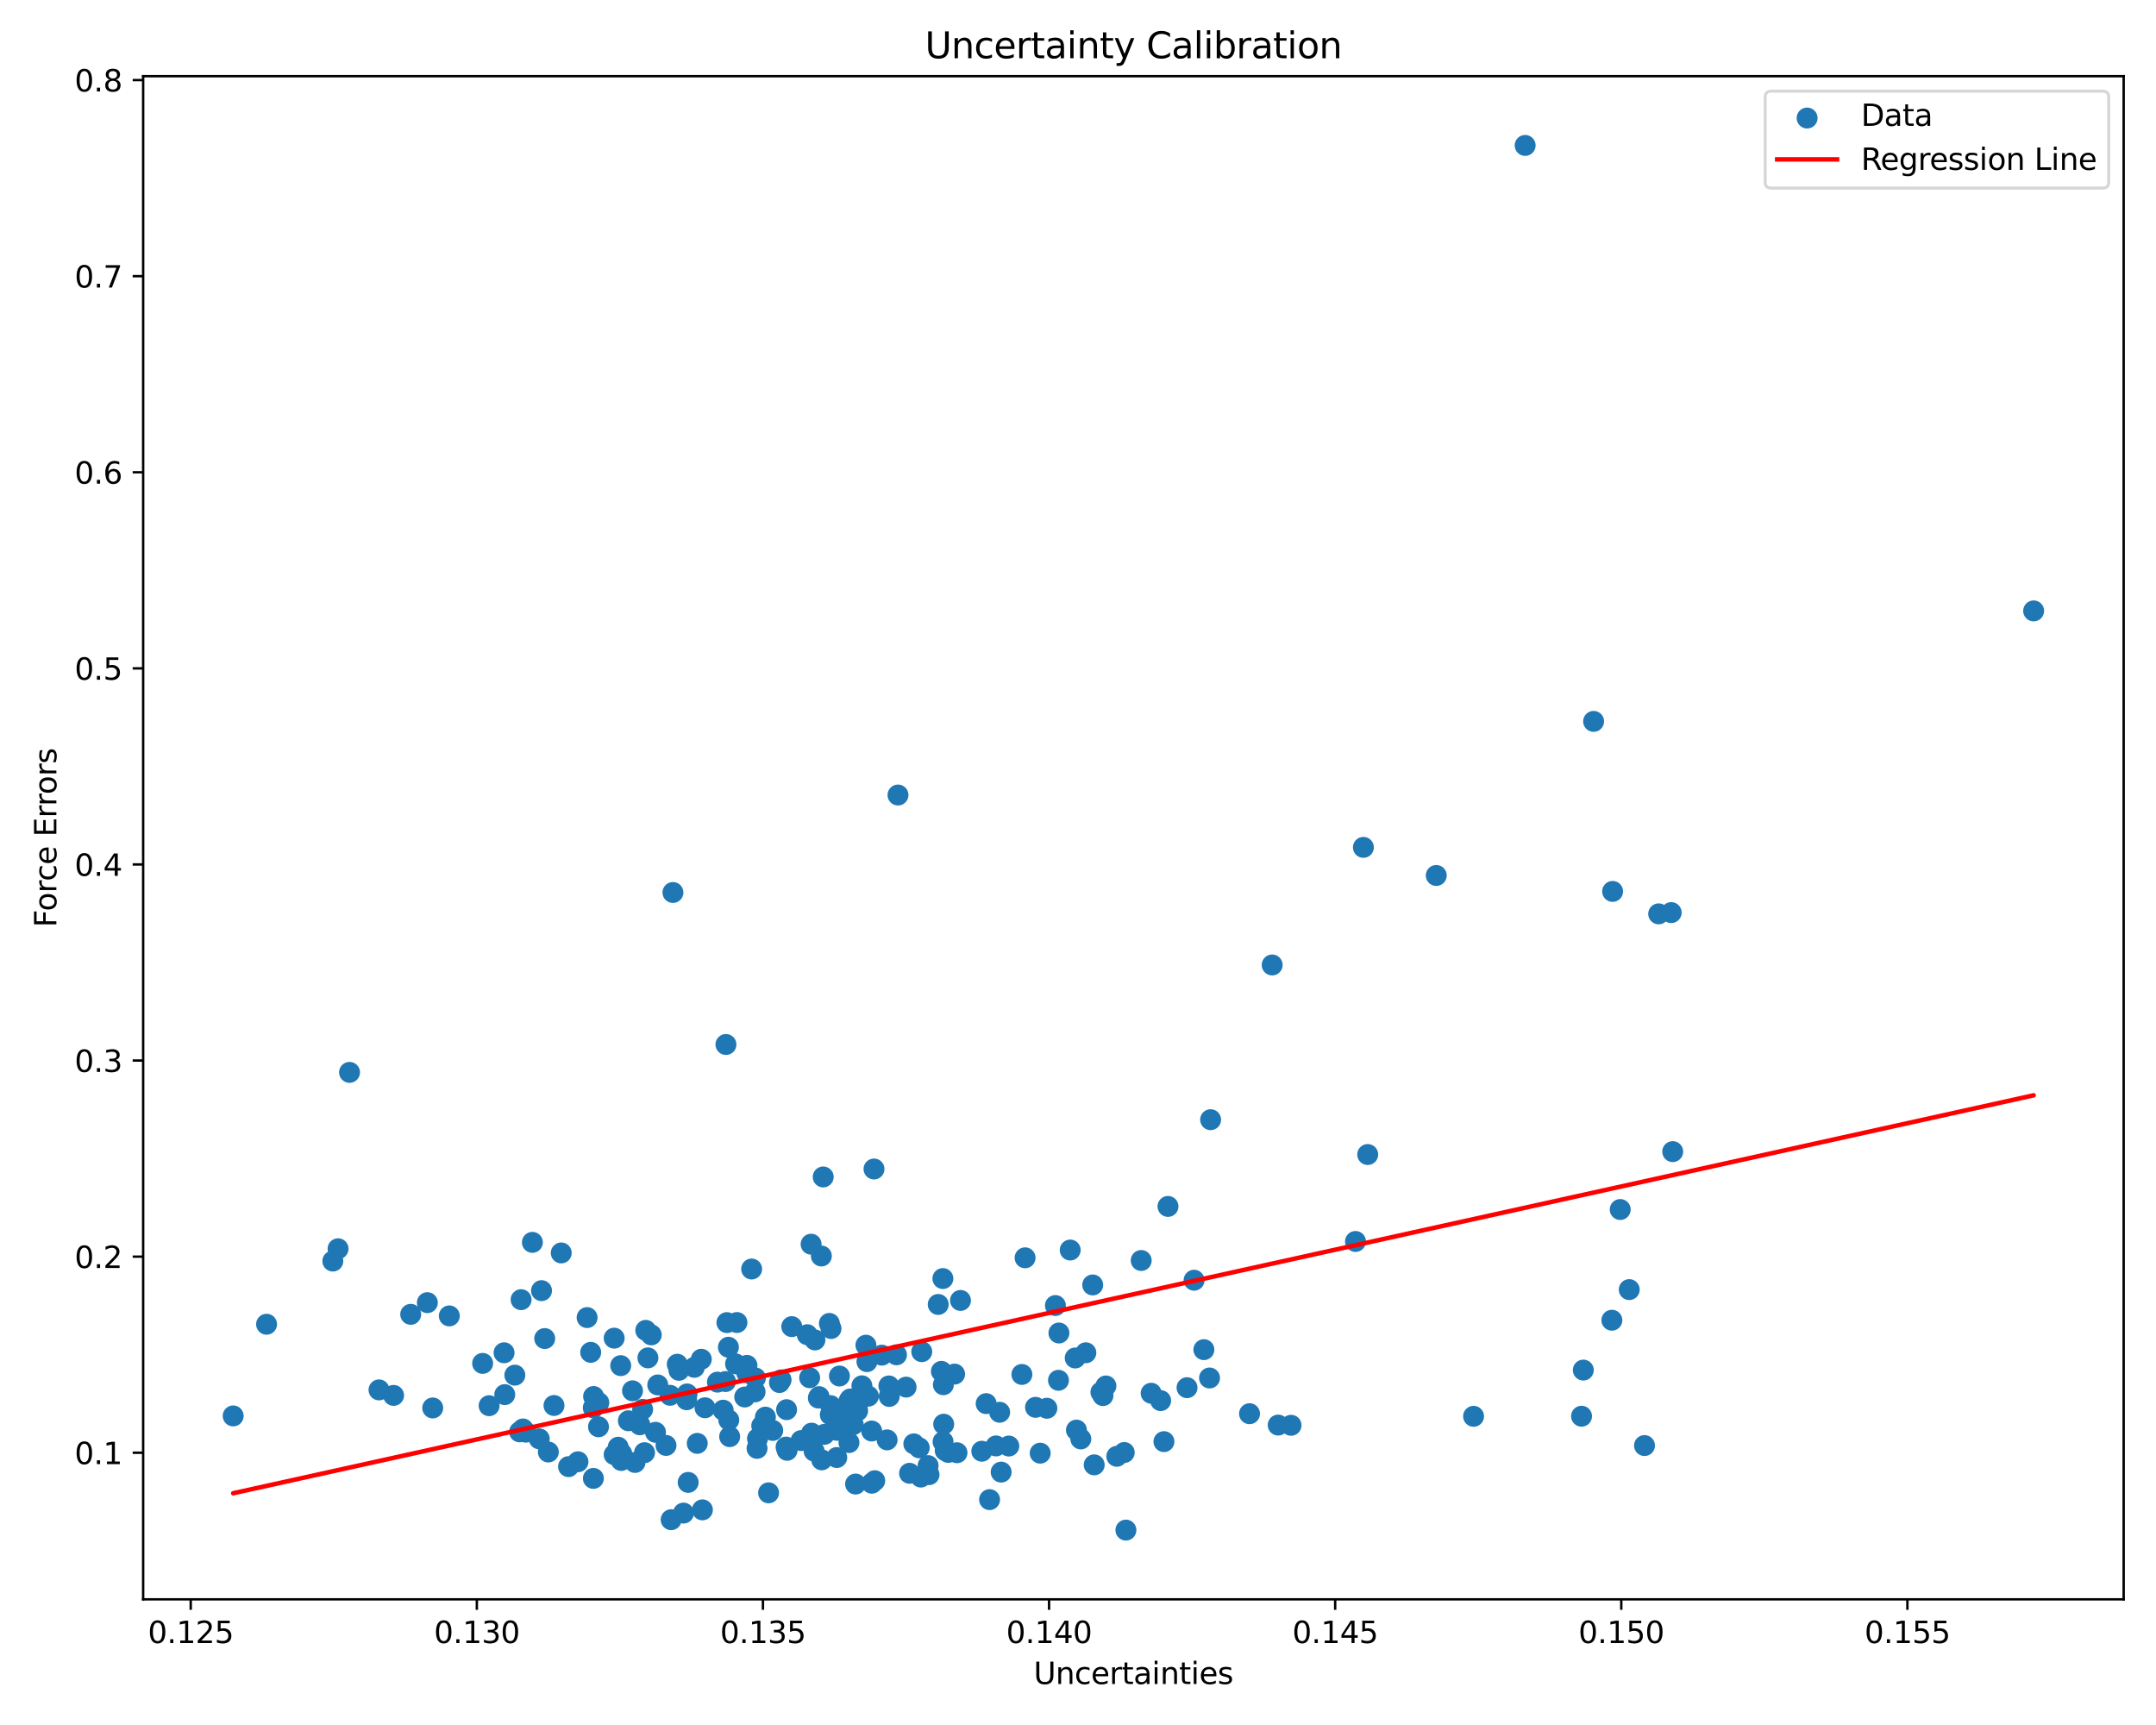 <?xml version="1.0" encoding="utf-8" standalone="no"?>
<!DOCTYPE svg PUBLIC "-//W3C//DTD SVG 1.1//EN"
  "http://www.w3.org/Graphics/SVG/1.1/DTD/svg11.dtd">
<svg xmlns:xlink="http://www.w3.org/1999/xlink" width="720pt" height="576pt" viewBox="0 0 720 576" xmlns="http://www.w3.org/2000/svg" version="1.1">
 <defs>
  <style type="text/css">*{stroke-linejoin: round; stroke-linecap: butt}</style>
 </defs>
 <g id="figure_1">
  <g id="patch_1">
   <path d="M 0 576 
L 720 576 
L 720 0 
L 0 0 
z
" style="fill: #ffffff"/>
  </g>
  <g id="axes_1">
   <g id="patch_2">
    <path d="M 47.81 534.04 
L 709.2 534.04 
L 709.2 25.44 
L 47.81 25.44 
z
" style="fill: #ffffff"/>
   </g>
   <g id="PathCollection_1">
    <defs>
     <path id="m78cfcd8b2d" d="M 0 3 
C 0.796 3 1.559 2.684 2.121 2.121 
C 2.684 1.559 3 0.796 3 0 
C 3 -0.796 2.684 -1.559 2.121 -2.121 
C 1.559 -2.684 0.796 -3 0 -3 
C -0.796 -3 -1.559 -2.684 -2.121 -2.121 
C -2.684 -1.559 -3 -0.796 -3 0 
C -3 0.796 -2.684 1.559 -2.121 2.121 
C -1.559 2.684 -0.796 3 0 3 
z
" style="stroke: #1f77b4"/>
    </defs>
    <g clip-path="url(#pb3d52bf6d4)">
     <use xlink:href="#m78cfcd8b2d" x="364.911" y="429.058" style="fill: #1f77b4; stroke: #1f77b4"/>
     <use xlink:href="#m78cfcd8b2d" x="333.837" y="471.573" style="fill: #1f77b4; stroke: #1f77b4"/>
     <use xlink:href="#m78cfcd8b2d" x="224.135" y="507.446" style="fill: #1f77b4; stroke: #1f77b4"/>
     <use xlink:href="#m78cfcd8b2d" x="175.602" y="478.213" style="fill: #1f77b4; stroke: #1f77b4"/>
     <use xlink:href="#m78cfcd8b2d" x="213.678" y="475.755" style="fill: #1f77b4; stroke: #1f77b4"/>
     <use xlink:href="#m78cfcd8b2d" x="309.944" y="489.387" style="fill: #1f77b4; stroke: #1f77b4"/>
     <use xlink:href="#m78cfcd8b2d" x="307.52" y="493.216" style="fill: #1f77b4; stroke: #1f77b4"/>
     <use xlink:href="#m78cfcd8b2d" x="541.072" y="403.872" style="fill: #1f77b4; stroke: #1f77b4"/>
     <use xlink:href="#m78cfcd8b2d" x="260.3" y="461.642" style="fill: #1f77b4; stroke: #1f77b4"/>
     <use xlink:href="#m78cfcd8b2d" x="234.201" y="453.87" style="fill: #1f77b4; stroke: #1f77b4"/>
     <use xlink:href="#m78cfcd8b2d" x="229.455" y="465.453" style="fill: #1f77b4; stroke: #1f77b4"/>
     <use xlink:href="#m78cfcd8b2d" x="273.295" y="466.826" style="fill: #1f77b4; stroke: #1f77b4"/>
     <use xlink:href="#m78cfcd8b2d" x="235.441" y="470.073" style="fill: #1f77b4; stroke: #1f77b4"/>
     <use xlink:href="#m78cfcd8b2d" x="243.378" y="474.159" style="fill: #1f77b4; stroke: #1f77b4"/>
     <use xlink:href="#m78cfcd8b2d" x="255.604" y="473.193" style="fill: #1f77b4; stroke: #1f77b4"/>
     <use xlink:href="#m78cfcd8b2d" x="341.262" y="458.943" style="fill: #1f77b4; stroke: #1f77b4"/>
     <use xlink:href="#m78cfcd8b2d" x="251.01" y="423.742" style="fill: #1f77b4; stroke: #1f77b4"/>
     <use xlink:href="#m78cfcd8b2d" x="219.661" y="462.446" style="fill: #1f77b4; stroke: #1f77b4"/>
     <use xlink:href="#m78cfcd8b2d" x="144.51" y="470.135" style="fill: #1f77b4; stroke: #1f77b4"/>
     <use xlink:href="#m78cfcd8b2d" x="284.599" y="475.462" style="fill: #1f77b4; stroke: #1f77b4"/>
     <use xlink:href="#m78cfcd8b2d" x="307.821" y="451.344" style="fill: #1f77b4; stroke: #1f77b4"/>
     <use xlink:href="#m78cfcd8b2d" x="315.656" y="484.375" style="fill: #1f77b4; stroke: #1f77b4"/>
     <use xlink:href="#m78cfcd8b2d" x="403.93" y="460.125" style="fill: #1f77b4; stroke: #1f77b4"/>
     <use xlink:href="#m78cfcd8b2d" x="359.067" y="453.451" style="fill: #1f77b4; stroke: #1f77b4"/>
     <use xlink:href="#m78cfcd8b2d" x="359.481" y="477.529" style="fill: #1f77b4; stroke: #1f77b4"/>
     <use xlink:href="#m78cfcd8b2d" x="285.718" y="495.542" style="fill: #1f77b4; stroke: #1f77b4"/>
     <use xlink:href="#m78cfcd8b2d" x="283.508" y="467.805" style="fill: #1f77b4; stroke: #1f77b4"/>
     <use xlink:href="#m78cfcd8b2d" x="116.727" y="358.08" style="fill: #1f77b4; stroke: #1f77b4"/>
     <use xlink:href="#m78cfcd8b2d" x="314.383" y="457.912" style="fill: #1f77b4; stroke: #1f77b4"/>
     <use xlink:href="#m78cfcd8b2d" x="330.474" y="500.743" style="fill: #1f77b4; stroke: #1f77b4"/>
     <use xlink:href="#m78cfcd8b2d" x="368.334" y="466.01" style="fill: #1f77b4; stroke: #1f77b4"/>
     <use xlink:href="#m78cfcd8b2d" x="558.607" y="384.542" style="fill: #1f77b4; stroke: #1f77b4"/>
     <use xlink:href="#m78cfcd8b2d" x="131.439" y="465.942" style="fill: #1f77b4; stroke: #1f77b4"/>
     <use xlink:href="#m78cfcd8b2d" x="232.849" y="481.961" style="fill: #1f77b4; stroke: #1f77b4"/>
     <use xlink:href="#m78cfcd8b2d" x="313.318" y="435.568" style="fill: #1f77b4; stroke: #1f77b4"/>
     <use xlink:href="#m78cfcd8b2d" x="286.289" y="469.885" style="fill: #1f77b4; stroke: #1f77b4"/>
     <use xlink:href="#m78cfcd8b2d" x="291.875" y="390.346" style="fill: #1f77b4; stroke: #1f77b4"/>
     <use xlink:href="#m78cfcd8b2d" x="342.328" y="419.999" style="fill: #1f77b4; stroke: #1f77b4"/>
     <use xlink:href="#m78cfcd8b2d" x="181.91" y="446.957" style="fill: #1f77b4; stroke: #1f77b4"/>
     <use xlink:href="#m78cfcd8b2d" x="252.816" y="483.633" style="fill: #1f77b4; stroke: #1f77b4"/>
     <use xlink:href="#m78cfcd8b2d" x="228.25" y="505.239" style="fill: #1f77b4; stroke: #1f77b4"/>
     <use xlink:href="#m78cfcd8b2d" x="205.107" y="446.826" style="fill: #1f77b4; stroke: #1f77b4"/>
     <use xlink:href="#m78cfcd8b2d" x="229.814" y="494.991" style="fill: #1f77b4; stroke: #1f77b4"/>
     <use xlink:href="#m78cfcd8b2d" x="286.407" y="471.087" style="fill: #1f77b4; stroke: #1f77b4"/>
     <use xlink:href="#m78cfcd8b2d" x="544.087" y="430.615" style="fill: #1f77b4; stroke: #1f77b4"/>
     <use xlink:href="#m78cfcd8b2d" x="254.384" y="476.107" style="fill: #1f77b4; stroke: #1f77b4"/>
     <use xlink:href="#m78cfcd8b2d" x="275.281" y="478.957" style="fill: #1f77b4; stroke: #1f77b4"/>
     <use xlink:href="#m78cfcd8b2d" x="216.373" y="453.41" style="fill: #1f77b4; stroke: #1f77b4"/>
     <use xlink:href="#m78cfcd8b2d" x="277.521" y="443.61" style="fill: #1f77b4; stroke: #1f77b4"/>
     <use xlink:href="#m78cfcd8b2d" x="215.242" y="485.065" style="fill: #1f77b4; stroke: #1f77b4"/>
     <use xlink:href="#m78cfcd8b2d" x="384.432" y="465.219" style="fill: #1f77b4; stroke: #1f77b4"/>
     <use xlink:href="#m78cfcd8b2d" x="215.656" y="444.224" style="fill: #1f77b4; stroke: #1f77b4"/>
     <use xlink:href="#m78cfcd8b2d" x="296.251" y="480.794" style="fill: #1f77b4; stroke: #1f77b4"/>
     <use xlink:href="#m78cfcd8b2d" x="279.425" y="475.332" style="fill: #1f77b4; stroke: #1f77b4"/>
     <use xlink:href="#m78cfcd8b2d" x="264.413" y="442.979" style="fill: #1f77b4; stroke: #1f77b4"/>
     <use xlink:href="#m78cfcd8b2d" x="274.422" y="487.467" style="fill: #1f77b4; stroke: #1f77b4"/>
     <use xlink:href="#m78cfcd8b2d" x="299.885" y="265.468" style="fill: #1f77b4; stroke: #1f77b4"/>
     <use xlink:href="#m78cfcd8b2d" x="222.415" y="482.646" style="fill: #1f77b4; stroke: #1f77b4"/>
     <use xlink:href="#m78cfcd8b2d" x="509.327" y="48.558" style="fill: #1f77b4; stroke: #1f77b4"/>
     <use xlink:href="#m78cfcd8b2d" x="224.73" y="298.015" style="fill: #1f77b4; stroke: #1f77b4"/>
     <use xlink:href="#m78cfcd8b2d" x="262.68" y="470.709" style="fill: #1f77b4; stroke: #1f77b4"/>
     <use xlink:href="#m78cfcd8b2d" x="177.793" y="414.844" style="fill: #1f77b4; stroke: #1f77b4"/>
     <use xlink:href="#m78cfcd8b2d" x="424.845" y="322.213" style="fill: #1f77b4; stroke: #1f77b4"/>
     <use xlink:href="#m78cfcd8b2d" x="168.561" y="465.681" style="fill: #1f77b4; stroke: #1f77b4"/>
     <use xlink:href="#m78cfcd8b2d" x="315.144" y="475.56" style="fill: #1f77b4; stroke: #1f77b4"/>
     <use xlink:href="#m78cfcd8b2d" x="198.233" y="466.31" style="fill: #1f77b4; stroke: #1f77b4"/>
     <use xlink:href="#m78cfcd8b2d" x="174.027" y="433.973" style="fill: #1f77b4; stroke: #1f77b4"/>
     <use xlink:href="#m78cfcd8b2d" x="319.586" y="485.085" style="fill: #1f77b4; stroke: #1f77b4"/>
     <use xlink:href="#m78cfcd8b2d" x="417.281" y="472.052" style="fill: #1f77b4; stroke: #1f77b4"/>
     <use xlink:href="#m78cfcd8b2d" x="289.177" y="449.175" style="fill: #1f77b4; stroke: #1f77b4"/>
     <use xlink:href="#m78cfcd8b2d" x="357.398" y="417.403" style="fill: #1f77b4; stroke: #1f77b4"/>
     <use xlink:href="#m78cfcd8b2d" x="291.097" y="477.836" style="fill: #1f77b4; stroke: #1f77b4"/>
     <use xlink:href="#m78cfcd8b2d" x="126.569" y="464.104" style="fill: #1f77b4; stroke: #1f77b4"/>
     <use xlink:href="#m78cfcd8b2d" x="283.923" y="467.142" style="fill: #1f77b4; stroke: #1f77b4"/>
     <use xlink:href="#m78cfcd8b2d" x="218.91" y="478.266" style="fill: #1f77b4; stroke: #1f77b4"/>
     <use xlink:href="#m78cfcd8b2d" x="455.309" y="282.947" style="fill: #1f77b4; stroke: #1f77b4"/>
     <use xlink:href="#m78cfcd8b2d" x="549.187" y="482.69" style="fill: #1f77b4; stroke: #1f77b4"/>
     <use xlink:href="#m78cfcd8b2d" x="243.67" y="479.719" style="fill: #1f77b4; stroke: #1f77b4"/>
     <use xlink:href="#m78cfcd8b2d" x="302.593" y="463.173" style="fill: #1f77b4; stroke: #1f77b4"/>
     <use xlink:href="#m78cfcd8b2d" x="242.289" y="461.315" style="fill: #1f77b4; stroke: #1f77b4"/>
     <use xlink:href="#m78cfcd8b2d" x="207.455" y="487.672" style="fill: #1f77b4; stroke: #1f77b4"/>
     <use xlink:href="#m78cfcd8b2d" x="345.817" y="469.923" style="fill: #1f77b4; stroke: #1f77b4"/>
     <use xlink:href="#m78cfcd8b2d" x="334.337" y="491.553" style="fill: #1f77b4; stroke: #1f77b4"/>
     <use xlink:href="#m78cfcd8b2d" x="226.735" y="457.568" style="fill: #1f77b4; stroke: #1f77b4"/>
     <use xlink:href="#m78cfcd8b2d" x="365.411" y="489.136" style="fill: #1f77b4; stroke: #1f77b4"/>
     <use xlink:href="#m78cfcd8b2d" x="305.171" y="482.124" style="fill: #1f77b4; stroke: #1f77b4"/>
     <use xlink:href="#m78cfcd8b2d" x="212.062" y="488.33" style="fill: #1f77b4; stroke: #1f77b4"/>
     <use xlink:href="#m78cfcd8b2d" x="242.753" y="441.636" style="fill: #1f77b4; stroke: #1f77b4"/>
     <use xlink:href="#m78cfcd8b2d" x="189.867" y="489.73" style="fill: #1f77b4; stroke: #1f77b4"/>
     <use xlink:href="#m78cfcd8b2d" x="199.873" y="476.423" style="fill: #1f77b4; stroke: #1f77b4"/>
     <use xlink:href="#m78cfcd8b2d" x="196.067" y="439.957" style="fill: #1f77b4; stroke: #1f77b4"/>
     <use xlink:href="#m78cfcd8b2d" x="528.161" y="472.895" style="fill: #1f77b4; stroke: #1f77b4"/>
     <use xlink:href="#m78cfcd8b2d" x="207.29" y="456.004" style="fill: #1f77b4; stroke: #1f77b4"/>
     <use xlink:href="#m78cfcd8b2d" x="262.512" y="483.2" style="fill: #1f77b4; stroke: #1f77b4"/>
     <use xlink:href="#m78cfcd8b2d" x="234.571" y="504.163" style="fill: #1f77b4; stroke: #1f77b4"/>
     <use xlink:href="#m78cfcd8b2d" x="315.042" y="462.379" style="fill: #1f77b4; stroke: #1f77b4"/>
     <use xlink:href="#m78cfcd8b2d" x="284.946" y="475.698" style="fill: #1f77b4; stroke: #1f77b4"/>
     <use xlink:href="#m78cfcd8b2d" x="375.441" y="485.012" style="fill: #1f77b4; stroke: #1f77b4"/>
     <use xlink:href="#m78cfcd8b2d" x="206.442" y="483.244" style="fill: #1f77b4; stroke: #1f77b4"/>
     <use xlink:href="#m78cfcd8b2d" x="252.967" y="480.372" style="fill: #1f77b4; stroke: #1f77b4"/>
     <use xlink:href="#m78cfcd8b2d" x="256.671" y="498.475" style="fill: #1f77b4; stroke: #1f77b4"/>
     <use xlink:href="#m78cfcd8b2d" x="296.845" y="462.784" style="fill: #1f77b4; stroke: #1f77b4"/>
     <use xlink:href="#m78cfcd8b2d" x="277.278" y="472.404" style="fill: #1f77b4; stroke: #1f77b4"/>
     <use xlink:href="#m78cfcd8b2d" x="426.853" y="475.85" style="fill: #1f77b4; stroke: #1f77b4"/>
     <use xlink:href="#m78cfcd8b2d" x="336.891" y="482.849" style="fill: #1f77b4; stroke: #1f77b4"/>
     <use xlink:href="#m78cfcd8b2d" x="171.932" y="459.182" style="fill: #1f77b4; stroke: #1f77b4"/>
     <use xlink:href="#m78cfcd8b2d" x="226.171" y="455.53" style="fill: #1f77b4; stroke: #1f77b4"/>
     <use xlink:href="#m78cfcd8b2d" x="207.632" y="485.366" style="fill: #1f77b4; stroke: #1f77b4"/>
     <use xlink:href="#m78cfcd8b2d" x="353.478" y="460.9" style="fill: #1f77b4; stroke: #1f77b4"/>
     <use xlink:href="#m78cfcd8b2d" x="242.43" y="348.771" style="fill: #1f77b4; stroke: #1f77b4"/>
     <use xlink:href="#m78cfcd8b2d" x="553.92" y="305.15" style="fill: #1f77b4; stroke: #1f77b4"/>
     <use xlink:href="#m78cfcd8b2d" x="479.645" y="292.334" style="fill: #1f77b4; stroke: #1f77b4"/>
     <use xlink:href="#m78cfcd8b2d" x="279.674" y="472.021" style="fill: #1f77b4; stroke: #1f77b4"/>
     <use xlink:href="#m78cfcd8b2d" x="112.896" y="416.977" style="fill: #1f77b4; stroke: #1f77b4"/>
     <use xlink:href="#m78cfcd8b2d" x="77.873" y="472.79" style="fill: #1f77b4; stroke: #1f77b4"/>
     <use xlink:href="#m78cfcd8b2d" x="367.651" y="464.862" style="fill: #1f77b4; stroke: #1f77b4"/>
     <use xlink:href="#m78cfcd8b2d" x="198.16" y="493.658" style="fill: #1f77b4; stroke: #1f77b4"/>
     <use xlink:href="#m78cfcd8b2d" x="249.453" y="455.918" style="fill: #1f77b4; stroke: #1f77b4"/>
     <use xlink:href="#m78cfcd8b2d" x="243.257" y="449.859" style="fill: #1f77b4; stroke: #1f77b4"/>
     <use xlink:href="#m78cfcd8b2d" x="287.831" y="462.742" style="fill: #1f77b4; stroke: #1f77b4"/>
     <use xlink:href="#m78cfcd8b2d" x="246.107" y="441.608" style="fill: #1f77b4; stroke: #1f77b4"/>
     <use xlink:href="#m78cfcd8b2d" x="303.749" y="491.949" style="fill: #1f77b4; stroke: #1f77b4"/>
     <use xlink:href="#m78cfcd8b2d" x="214.605" y="470.607" style="fill: #1f77b4; stroke: #1f77b4"/>
     <use xlink:href="#m78cfcd8b2d" x="198.126" y="470.087" style="fill: #1f77b4; stroke: #1f77b4"/>
     <use xlink:href="#m78cfcd8b2d" x="280.33" y="459.469" style="fill: #1f77b4; stroke: #1f77b4"/>
     <use xlink:href="#m78cfcd8b2d" x="291.141" y="495.268" style="fill: #1f77b4; stroke: #1f77b4"/>
     <use xlink:href="#m78cfcd8b2d" x="199.972" y="468.36" style="fill: #1f77b4; stroke: #1f77b4"/>
     <use xlink:href="#m78cfcd8b2d" x="456.749" y="385.51" style="fill: #1f77b4; stroke: #1f77b4"/>
     <use xlink:href="#m78cfcd8b2d" x="174.638" y="477.146" style="fill: #1f77b4; stroke: #1f77b4"/>
     <use xlink:href="#m78cfcd8b2d" x="388.7" y="481.378" style="fill: #1f77b4; stroke: #1f77b4"/>
     <use xlink:href="#m78cfcd8b2d" x="381.107" y="420.898" style="fill: #1f77b4; stroke: #1f77b4"/>
     <use xlink:href="#m78cfcd8b2d" x="187.427" y="418.372" style="fill: #1f77b4; stroke: #1f77b4"/>
     <use xlink:href="#m78cfcd8b2d" x="528.746" y="457.488" style="fill: #1f77b4; stroke: #1f77b4"/>
     <use xlink:href="#m78cfcd8b2d" x="273.527" y="466.353" style="fill: #1f77b4; stroke: #1f77b4"/>
     <use xlink:href="#m78cfcd8b2d" x="320.755" y="434.234" style="fill: #1f77b4; stroke: #1f77b4"/>
     <use xlink:href="#m78cfcd8b2d" x="532.188" y="240.879" style="fill: #1f77b4; stroke: #1f77b4"/>
     <use xlink:href="#m78cfcd8b2d" x="193.017" y="488.103" style="fill: #1f77b4; stroke: #1f77b4"/>
     <use xlink:href="#m78cfcd8b2d" x="387.601" y="467.684" style="fill: #1f77b4; stroke: #1f77b4"/>
     <use xlink:href="#m78cfcd8b2d" x="294.476" y="452.5" style="fill: #1f77b4; stroke: #1f77b4"/>
     <use xlink:href="#m78cfcd8b2d" x="289.516" y="454.671" style="fill: #1f77b4; stroke: #1f77b4"/>
     <use xlink:href="#m78cfcd8b2d" x="168.332" y="451.709" style="fill: #1f77b4; stroke: #1f77b4"/>
     <use xlink:href="#m78cfcd8b2d" x="398.765" y="427.481" style="fill: #1f77b4; stroke: #1f77b4"/>
     <use xlink:href="#m78cfcd8b2d" x="558.105" y="304.73" style="fill: #1f77b4; stroke: #1f77b4"/>
     <use xlink:href="#m78cfcd8b2d" x="258.056" y="477.636" style="fill: #1f77b4; stroke: #1f77b4"/>
     <use xlink:href="#m78cfcd8b2d" x="314.936" y="481.4" style="fill: #1f77b4; stroke: #1f77b4"/>
     <use xlink:href="#m78cfcd8b2d" x="492.104" y="472.924" style="fill: #1f77b4; stroke: #1f77b4"/>
     <use xlink:href="#m78cfcd8b2d" x="270.871" y="415.453" style="fill: #1f77b4; stroke: #1f77b4"/>
     <use xlink:href="#m78cfcd8b2d" x="217.493" y="445.729" style="fill: #1f77b4; stroke: #1f77b4"/>
     <use xlink:href="#m78cfcd8b2d" x="245.647" y="455.414" style="fill: #1f77b4; stroke: #1f77b4"/>
     <use xlink:href="#m78cfcd8b2d" x="239.586" y="461.514" style="fill: #1f77b4; stroke: #1f77b4"/>
     <use xlink:href="#m78cfcd8b2d" x="360.939" y="480.475" style="fill: #1f77b4; stroke: #1f77b4"/>
     <use xlink:href="#m78cfcd8b2d" x="205.1" y="485.708" style="fill: #1f77b4; stroke: #1f77b4"/>
     <use xlink:href="#m78cfcd8b2d" x="271.016" y="478.55" style="fill: #1f77b4; stroke: #1f77b4"/>
     <use xlink:href="#m78cfcd8b2d" x="296.957" y="466.286" style="fill: #1f77b4; stroke: #1f77b4"/>
     <use xlink:href="#m78cfcd8b2d" x="231.872" y="456.567" style="fill: #1f77b4; stroke: #1f77b4"/>
     <use xlink:href="#m78cfcd8b2d" x="306.974" y="483.445" style="fill: #1f77b4; stroke: #1f77b4"/>
     <use xlink:href="#m78cfcd8b2d" x="538.535" y="297.658" style="fill: #1f77b4; stroke: #1f77b4"/>
     <use xlink:href="#m78cfcd8b2d" x="111.148" y="421.087" style="fill: #1f77b4; stroke: #1f77b4"/>
     <use xlink:href="#m78cfcd8b2d" x="376.001" y="510.922" style="fill: #1f77b4; stroke: #1f77b4"/>
     <use xlink:href="#m78cfcd8b2d" x="276.971" y="441.904" style="fill: #1f77b4; stroke: #1f77b4"/>
     <use xlink:href="#m78cfcd8b2d" x="248.705" y="466.477" style="fill: #1f77b4; stroke: #1f77b4"/>
     <use xlink:href="#m78cfcd8b2d" x="279.452" y="477.599" style="fill: #1f77b4; stroke: #1f77b4"/>
     <use xlink:href="#m78cfcd8b2d" x="332.618" y="482.813" style="fill: #1f77b4; stroke: #1f77b4"/>
     <use xlink:href="#m78cfcd8b2d" x="349.604" y="470.233" style="fill: #1f77b4; stroke: #1f77b4"/>
     <use xlink:href="#m78cfcd8b2d" x="163.34" y="469.38" style="fill: #1f77b4; stroke: #1f77b4"/>
     <use xlink:href="#m78cfcd8b2d" x="299.383" y="452.39" style="fill: #1f77b4; stroke: #1f77b4"/>
     <use xlink:href="#m78cfcd8b2d" x="283.509" y="481.699" style="fill: #1f77b4; stroke: #1f77b4"/>
     <use xlink:href="#m78cfcd8b2d" x="252.277" y="460.123" style="fill: #1f77b4; stroke: #1f77b4"/>
     <use xlink:href="#m78cfcd8b2d" x="209.851" y="474.408" style="fill: #1f77b4; stroke: #1f77b4"/>
     <use xlink:href="#m78cfcd8b2d" x="249.379" y="458.387" style="fill: #1f77b4; stroke: #1f77b4"/>
     <use xlink:href="#m78cfcd8b2d" x="329.333" y="468.689" style="fill: #1f77b4; stroke: #1f77b4"/>
     <use xlink:href="#m78cfcd8b2d" x="402.033" y="450.665" style="fill: #1f77b4; stroke: #1f77b4"/>
     <use xlink:href="#m78cfcd8b2d" x="538.29" y="440.838" style="fill: #1f77b4; stroke: #1f77b4"/>
     <use xlink:href="#m78cfcd8b2d" x="252.162" y="464.762" style="fill: #1f77b4; stroke: #1f77b4"/>
     <use xlink:href="#m78cfcd8b2d" x="241.509" y="470.884" style="fill: #1f77b4; stroke: #1f77b4"/>
     <use xlink:href="#m78cfcd8b2d" x="369.324" y="462.787" style="fill: #1f77b4; stroke: #1f77b4"/>
     <use xlink:href="#m78cfcd8b2d" x="431.15" y="475.924" style="fill: #1f77b4; stroke: #1f77b4"/>
     <use xlink:href="#m78cfcd8b2d" x="270.384" y="460.038" style="fill: #1f77b4; stroke: #1f77b4"/>
     <use xlink:href="#m78cfcd8b2d" x="396.41" y="463.365" style="fill: #1f77b4; stroke: #1f77b4"/>
     <use xlink:href="#m78cfcd8b2d" x="277.401" y="469.365" style="fill: #1f77b4; stroke: #1f77b4"/>
     <use xlink:href="#m78cfcd8b2d" x="318.788" y="458.827" style="fill: #1f77b4; stroke: #1f77b4"/>
     <use xlink:href="#m78cfcd8b2d" x="327.87" y="484.583" style="fill: #1f77b4; stroke: #1f77b4"/>
     <use xlink:href="#m78cfcd8b2d" x="180.094" y="480.454" style="fill: #1f77b4; stroke: #1f77b4"/>
     <use xlink:href="#m78cfcd8b2d" x="173.515" y="478.111" style="fill: #1f77b4; stroke: #1f77b4"/>
     <use xlink:href="#m78cfcd8b2d" x="185.007" y="469.312" style="fill: #1f77b4; stroke: #1f77b4"/>
     <use xlink:href="#m78cfcd8b2d" x="347.373" y="485.23" style="fill: #1f77b4; stroke: #1f77b4"/>
     <use xlink:href="#m78cfcd8b2d" x="292.123" y="494.429" style="fill: #1f77b4; stroke: #1f77b4"/>
     <use xlink:href="#m78cfcd8b2d" x="161.178" y="455.254" style="fill: #1f77b4; stroke: #1f77b4"/>
     <use xlink:href="#m78cfcd8b2d" x="150.045" y="439.397" style="fill: #1f77b4; stroke: #1f77b4"/>
     <use xlink:href="#m78cfcd8b2d" x="279.433" y="486.689" style="fill: #1f77b4; stroke: #1f77b4"/>
     <use xlink:href="#m78cfcd8b2d" x="89.023" y="442.182" style="fill: #1f77b4; stroke: #1f77b4"/>
     <use xlink:href="#m78cfcd8b2d" x="260.85" y="460.751" style="fill: #1f77b4; stroke: #1f77b4"/>
     <use xlink:href="#m78cfcd8b2d" x="262.855" y="484.274" style="fill: #1f77b4; stroke: #1f77b4"/>
     <use xlink:href="#m78cfcd8b2d" x="289.998" y="466.19" style="fill: #1f77b4; stroke: #1f77b4"/>
     <use xlink:href="#m78cfcd8b2d" x="316.666" y="484.974" style="fill: #1f77b4; stroke: #1f77b4"/>
     <use xlink:href="#m78cfcd8b2d" x="142.718" y="434.974" style="fill: #1f77b4; stroke: #1f77b4"/>
     <use xlink:href="#m78cfcd8b2d" x="274.294" y="419.396" style="fill: #1f77b4; stroke: #1f77b4"/>
     <use xlink:href="#m78cfcd8b2d" x="274.913" y="392.997" style="fill: #1f77b4; stroke: #1f77b4"/>
     <use xlink:href="#m78cfcd8b2d" x="267.523" y="481.024" style="fill: #1f77b4; stroke: #1f77b4"/>
     <use xlink:href="#m78cfcd8b2d" x="223.772" y="465.911" style="fill: #1f77b4; stroke: #1f77b4"/>
     <use xlink:href="#m78cfcd8b2d" x="211.227" y="464.409" style="fill: #1f77b4; stroke: #1f77b4"/>
     <use xlink:href="#m78cfcd8b2d" x="390.05" y="402.84" style="fill: #1f77b4; stroke: #1f77b4"/>
     <use xlink:href="#m78cfcd8b2d" x="229.308" y="467.394" style="fill: #1f77b4; stroke: #1f77b4"/>
     <use xlink:href="#m78cfcd8b2d" x="352.454" y="435.936" style="fill: #1f77b4; stroke: #1f77b4"/>
     <use xlink:href="#m78cfcd8b2d" x="679.137" y="203.986" style="fill: #1f77b4; stroke: #1f77b4"/>
     <use xlink:href="#m78cfcd8b2d" x="137.154" y="438.871" style="fill: #1f77b4; stroke: #1f77b4"/>
     <use xlink:href="#m78cfcd8b2d" x="183.119" y="484.842" style="fill: #1f77b4; stroke: #1f77b4"/>
     <use xlink:href="#m78cfcd8b2d" x="372.961" y="486.283" style="fill: #1f77b4; stroke: #1f77b4"/>
     <use xlink:href="#m78cfcd8b2d" x="314.877" y="426.927" style="fill: #1f77b4; stroke: #1f77b4"/>
     <use xlink:href="#m78cfcd8b2d" x="197.269" y="451.564" style="fill: #1f77b4; stroke: #1f77b4"/>
     <use xlink:href="#m78cfcd8b2d" x="362.621" y="451.71" style="fill: #1f77b4; stroke: #1f77b4"/>
     <use xlink:href="#m78cfcd8b2d" x="271.877" y="484.544" style="fill: #1f77b4; stroke: #1f77b4"/>
     <use xlink:href="#m78cfcd8b2d" x="180.843" y="430.965" style="fill: #1f77b4; stroke: #1f77b4"/>
     <use xlink:href="#m78cfcd8b2d" x="452.671" y="414.541" style="fill: #1f77b4; stroke: #1f77b4"/>
     <use xlink:href="#m78cfcd8b2d" x="404.285" y="373.88" style="fill: #1f77b4; stroke: #1f77b4"/>
     <use xlink:href="#m78cfcd8b2d" x="269.58" y="445.671" style="fill: #1f77b4; stroke: #1f77b4"/>
     <use xlink:href="#m78cfcd8b2d" x="310.253" y="492.402" style="fill: #1f77b4; stroke: #1f77b4"/>
     <use xlink:href="#m78cfcd8b2d" x="272.153" y="447.43" style="fill: #1f77b4; stroke: #1f77b4"/>
     <use xlink:href="#m78cfcd8b2d" x="353.631" y="445.105" style="fill: #1f77b4; stroke: #1f77b4"/>
    </g>
   </g>
   <g id="matplotlib.axis_1">
    <g id="xtick_1">
     <g id="line2d_1">
      <defs>
       <path id="m2a739c0e07" d="M 0 0 
L 0 3.5 
" style="stroke: #000000; stroke-width: 0.8"/>
      </defs>
      <g>
       <use xlink:href="#m2a739c0e07" x="63.693" y="534.04" style="stroke: #000000; stroke-width: 0.8"/>
      </g>
     </g>
     <g id="text_1">
      <!-- 0.125 -->
      <g transform="translate(49.379 548.638) scale(0.1 -0.1)">
       <defs>
        <path id="DejaVuSans-30" d="M 2034 4250 
Q 1547 4250 1301 3770 
Q 1056 3291 1056 2328 
Q 1056 1369 1301 889 
Q 1547 409 2034 409 
Q 2525 409 2770 889 
Q 3016 1369 3016 2328 
Q 3016 3291 2770 3770 
Q 2525 4250 2034 4250 
z
M 2034 4750 
Q 2819 4750 3233 4129 
Q 3647 3509 3647 2328 
Q 3647 1150 3233 529 
Q 2819 -91 2034 -91 
Q 1250 -91 836 529 
Q 422 1150 422 2328 
Q 422 3509 836 4129 
Q 1250 4750 2034 4750 
z
" transform="scale(0.016)"/>
        <path id="DejaVuSans-2e" d="M 684 794 
L 1344 794 
L 1344 0 
L 684 0 
L 684 794 
z
" transform="scale(0.016)"/>
        <path id="DejaVuSans-31" d="M 794 531 
L 1825 531 
L 1825 4091 
L 703 3866 
L 703 4441 
L 1819 4666 
L 2450 4666 
L 2450 531 
L 3481 531 
L 3481 0 
L 794 0 
L 794 531 
z
" transform="scale(0.016)"/>
        <path id="DejaVuSans-32" d="M 1228 531 
L 3431 531 
L 3431 0 
L 469 0 
L 469 531 
Q 828 903 1448 1529 
Q 2069 2156 2228 2338 
Q 2531 2678 2651 2914 
Q 2772 3150 2772 3378 
Q 2772 3750 2511 3984 
Q 2250 4219 1831 4219 
Q 1534 4219 1204 4116 
Q 875 4013 500 3803 
L 500 4441 
Q 881 4594 1212 4672 
Q 1544 4750 1819 4750 
Q 2544 4750 2975 4387 
Q 3406 4025 3406 3419 
Q 3406 3131 3298 2873 
Q 3191 2616 2906 2266 
Q 2828 2175 2409 1742 
Q 1991 1309 1228 531 
z
" transform="scale(0.016)"/>
        <path id="DejaVuSans-35" d="M 691 4666 
L 3169 4666 
L 3169 4134 
L 1269 4134 
L 1269 2991 
Q 1406 3038 1543 3061 
Q 1681 3084 1819 3084 
Q 2600 3084 3056 2656 
Q 3513 2228 3513 1497 
Q 3513 744 3044 326 
Q 2575 -91 1722 -91 
Q 1428 -91 1123 -41 
Q 819 9 494 109 
L 494 744 
Q 775 591 1075 516 
Q 1375 441 1709 441 
Q 2250 441 2565 725 
Q 2881 1009 2881 1497 
Q 2881 1984 2565 2268 
Q 2250 2553 1709 2553 
Q 1456 2553 1204 2497 
Q 953 2441 691 2322 
L 691 4666 
z
" transform="scale(0.016)"/>
       </defs>
       <use xlink:href="#DejaVuSans-30"/>
       <use xlink:href="#DejaVuSans-2e" x="63.623"/>
       <use xlink:href="#DejaVuSans-31" x="95.41"/>
       <use xlink:href="#DejaVuSans-32" x="159.033"/>
       <use xlink:href="#DejaVuSans-35" x="222.656"/>
      </g>
     </g>
    </g>
    <g id="xtick_2">
     <g id="line2d_2">
      <g>
       <use xlink:href="#m2a739c0e07" x="159.241" y="534.04" style="stroke: #000000; stroke-width: 0.8"/>
      </g>
     </g>
     <g id="text_2">
      <!-- 0.130 -->
      <g transform="translate(144.927 548.638) scale(0.1 -0.1)">
       <defs>
        <path id="DejaVuSans-33" d="M 2597 2516 
Q 3050 2419 3304 2112 
Q 3559 1806 3559 1356 
Q 3559 666 3084 287 
Q 2609 -91 1734 -91 
Q 1441 -91 1130 -33 
Q 819 25 488 141 
L 488 750 
Q 750 597 1062 519 
Q 1375 441 1716 441 
Q 2309 441 2620 675 
Q 2931 909 2931 1356 
Q 2931 1769 2642 2001 
Q 2353 2234 1838 2234 
L 1294 2234 
L 1294 2753 
L 1863 2753 
Q 2328 2753 2575 2939 
Q 2822 3125 2822 3475 
Q 2822 3834 2567 4026 
Q 2313 4219 1838 4219 
Q 1578 4219 1281 4162 
Q 984 4106 628 3988 
L 628 4550 
Q 988 4650 1302 4700 
Q 1616 4750 1894 4750 
Q 2613 4750 3031 4423 
Q 3450 4097 3450 3541 
Q 3450 3153 3228 2886 
Q 3006 2619 2597 2516 
z
" transform="scale(0.016)"/>
       </defs>
       <use xlink:href="#DejaVuSans-30"/>
       <use xlink:href="#DejaVuSans-2e" x="63.623"/>
       <use xlink:href="#DejaVuSans-31" x="95.41"/>
       <use xlink:href="#DejaVuSans-33" x="159.033"/>
       <use xlink:href="#DejaVuSans-30" x="222.656"/>
      </g>
     </g>
    </g>
    <g id="xtick_3">
     <g id="line2d_3">
      <g>
       <use xlink:href="#m2a739c0e07" x="254.788" y="534.04" style="stroke: #000000; stroke-width: 0.8"/>
      </g>
     </g>
     <g id="text_3">
      <!-- 0.135 -->
      <g transform="translate(240.474 548.638) scale(0.1 -0.1)">
       <use xlink:href="#DejaVuSans-30"/>
       <use xlink:href="#DejaVuSans-2e" x="63.623"/>
       <use xlink:href="#DejaVuSans-31" x="95.41"/>
       <use xlink:href="#DejaVuSans-33" x="159.033"/>
       <use xlink:href="#DejaVuSans-35" x="222.656"/>
      </g>
     </g>
    </g>
    <g id="xtick_4">
     <g id="line2d_4">
      <g>
       <use xlink:href="#m2a739c0e07" x="350.336" y="534.04" style="stroke: #000000; stroke-width: 0.8"/>
      </g>
     </g>
     <g id="text_4">
      <!-- 0.140 -->
      <g transform="translate(336.022 548.638) scale(0.1 -0.1)">
       <defs>
        <path id="DejaVuSans-34" d="M 2419 4116 
L 825 1625 
L 2419 1625 
L 2419 4116 
z
M 2253 4666 
L 3047 4666 
L 3047 1625 
L 3713 1625 
L 3713 1100 
L 3047 1100 
L 3047 0 
L 2419 0 
L 2419 1100 
L 313 1100 
L 313 1709 
L 2253 4666 
z
" transform="scale(0.016)"/>
       </defs>
       <use xlink:href="#DejaVuSans-30"/>
       <use xlink:href="#DejaVuSans-2e" x="63.623"/>
       <use xlink:href="#DejaVuSans-31" x="95.41"/>
       <use xlink:href="#DejaVuSans-34" x="159.033"/>
       <use xlink:href="#DejaVuSans-30" x="222.656"/>
      </g>
     </g>
    </g>
    <g id="xtick_5">
     <g id="line2d_5">
      <g>
       <use xlink:href="#m2a739c0e07" x="445.884" y="534.04" style="stroke: #000000; stroke-width: 0.8"/>
      </g>
     </g>
     <g id="text_5">
      <!-- 0.145 -->
      <g transform="translate(431.569 548.638) scale(0.1 -0.1)">
       <use xlink:href="#DejaVuSans-30"/>
       <use xlink:href="#DejaVuSans-2e" x="63.623"/>
       <use xlink:href="#DejaVuSans-31" x="95.41"/>
       <use xlink:href="#DejaVuSans-34" x="159.033"/>
       <use xlink:href="#DejaVuSans-35" x="222.656"/>
      </g>
     </g>
    </g>
    <g id="xtick_6">
     <g id="line2d_6">
      <g>
       <use xlink:href="#m2a739c0e07" x="541.431" y="534.04" style="stroke: #000000; stroke-width: 0.8"/>
      </g>
     </g>
     <g id="text_6">
      <!-- 0.150 -->
      <g transform="translate(527.117 548.638) scale(0.1 -0.1)">
       <use xlink:href="#DejaVuSans-30"/>
       <use xlink:href="#DejaVuSans-2e" x="63.623"/>
       <use xlink:href="#DejaVuSans-31" x="95.41"/>
       <use xlink:href="#DejaVuSans-35" x="159.033"/>
       <use xlink:href="#DejaVuSans-30" x="222.656"/>
      </g>
     </g>
    </g>
    <g id="xtick_7">
     <g id="line2d_7">
      <g>
       <use xlink:href="#m2a739c0e07" x="636.979" y="534.04" style="stroke: #000000; stroke-width: 0.8"/>
      </g>
     </g>
     <g id="text_7">
      <!-- 0.155 -->
      <g transform="translate(622.665 548.638) scale(0.1 -0.1)">
       <use xlink:href="#DejaVuSans-30"/>
       <use xlink:href="#DejaVuSans-2e" x="63.623"/>
       <use xlink:href="#DejaVuSans-31" x="95.41"/>
       <use xlink:href="#DejaVuSans-35" x="159.033"/>
       <use xlink:href="#DejaVuSans-35" x="222.656"/>
      </g>
     </g>
    </g>
    <g id="text_8">
     <!-- Uncertainties -->
     <g transform="translate(345.183 562.317) scale(0.1 -0.1)">
      <defs>
       <path id="DejaVuSans-55" d="M 556 4666 
L 1191 4666 
L 1191 1831 
Q 1191 1081 1462 751 
Q 1734 422 2344 422 
Q 2950 422 3222 751 
Q 3494 1081 3494 1831 
L 3494 4666 
L 4128 4666 
L 4128 1753 
Q 4128 841 3676 375 
Q 3225 -91 2344 -91 
Q 1459 -91 1007 375 
Q 556 841 556 1753 
L 556 4666 
z
" transform="scale(0.016)"/>
       <path id="DejaVuSans-6e" d="M 3513 2113 
L 3513 0 
L 2938 0 
L 2938 2094 
Q 2938 2591 2744 2837 
Q 2550 3084 2163 3084 
Q 1697 3084 1428 2787 
Q 1159 2491 1159 1978 
L 1159 0 
L 581 0 
L 581 3500 
L 1159 3500 
L 1159 2956 
Q 1366 3272 1645 3428 
Q 1925 3584 2291 3584 
Q 2894 3584 3203 3211 
Q 3513 2838 3513 2113 
z
" transform="scale(0.016)"/>
       <path id="DejaVuSans-63" d="M 3122 3366 
L 3122 2828 
Q 2878 2963 2633 3030 
Q 2388 3097 2138 3097 
Q 1578 3097 1268 2742 
Q 959 2388 959 1747 
Q 959 1106 1268 751 
Q 1578 397 2138 397 
Q 2388 397 2633 464 
Q 2878 531 3122 666 
L 3122 134 
Q 2881 22 2623 -34 
Q 2366 -91 2075 -91 
Q 1284 -91 818 406 
Q 353 903 353 1747 
Q 353 2603 823 3093 
Q 1294 3584 2113 3584 
Q 2378 3584 2631 3529 
Q 2884 3475 3122 3366 
z
" transform="scale(0.016)"/>
       <path id="DejaVuSans-65" d="M 3597 1894 
L 3597 1613 
L 953 1613 
Q 991 1019 1311 708 
Q 1631 397 2203 397 
Q 2534 397 2845 478 
Q 3156 559 3463 722 
L 3463 178 
Q 3153 47 2828 -22 
Q 2503 -91 2169 -91 
Q 1331 -91 842 396 
Q 353 884 353 1716 
Q 353 2575 817 3079 
Q 1281 3584 2069 3584 
Q 2775 3584 3186 3129 
Q 3597 2675 3597 1894 
z
M 3022 2063 
Q 3016 2534 2758 2815 
Q 2500 3097 2075 3097 
Q 1594 3097 1305 2825 
Q 1016 2553 972 2059 
L 3022 2063 
z
" transform="scale(0.016)"/>
       <path id="DejaVuSans-72" d="M 2631 2963 
Q 2534 3019 2420 3045 
Q 2306 3072 2169 3072 
Q 1681 3072 1420 2755 
Q 1159 2438 1159 1844 
L 1159 0 
L 581 0 
L 581 3500 
L 1159 3500 
L 1159 2956 
Q 1341 3275 1631 3429 
Q 1922 3584 2338 3584 
Q 2397 3584 2469 3576 
Q 2541 3569 2628 3553 
L 2631 2963 
z
" transform="scale(0.016)"/>
       <path id="DejaVuSans-74" d="M 1172 4494 
L 1172 3500 
L 2356 3500 
L 2356 3053 
L 1172 3053 
L 1172 1153 
Q 1172 725 1289 603 
Q 1406 481 1766 481 
L 2356 481 
L 2356 0 
L 1766 0 
Q 1100 0 847 248 
Q 594 497 594 1153 
L 594 3053 
L 172 3053 
L 172 3500 
L 594 3500 
L 594 4494 
L 1172 4494 
z
" transform="scale(0.016)"/>
       <path id="DejaVuSans-61" d="M 2194 1759 
Q 1497 1759 1228 1600 
Q 959 1441 959 1056 
Q 959 750 1161 570 
Q 1363 391 1709 391 
Q 2188 391 2477 730 
Q 2766 1069 2766 1631 
L 2766 1759 
L 2194 1759 
z
M 3341 1997 
L 3341 0 
L 2766 0 
L 2766 531 
Q 2569 213 2275 61 
Q 1981 -91 1556 -91 
Q 1019 -91 701 211 
Q 384 513 384 1019 
Q 384 1609 779 1909 
Q 1175 2209 1959 2209 
L 2766 2209 
L 2766 2266 
Q 2766 2663 2505 2880 
Q 2244 3097 1772 3097 
Q 1472 3097 1187 3025 
Q 903 2953 641 2809 
L 641 3341 
Q 956 3463 1253 3523 
Q 1550 3584 1831 3584 
Q 2591 3584 2966 3190 
Q 3341 2797 3341 1997 
z
" transform="scale(0.016)"/>
       <path id="DejaVuSans-69" d="M 603 3500 
L 1178 3500 
L 1178 0 
L 603 0 
L 603 3500 
z
M 603 4863 
L 1178 4863 
L 1178 4134 
L 603 4134 
L 603 4863 
z
" transform="scale(0.016)"/>
       <path id="DejaVuSans-73" d="M 2834 3397 
L 2834 2853 
Q 2591 2978 2328 3040 
Q 2066 3103 1784 3103 
Q 1356 3103 1142 2972 
Q 928 2841 928 2578 
Q 928 2378 1081 2264 
Q 1234 2150 1697 2047 
L 1894 2003 
Q 2506 1872 2764 1633 
Q 3022 1394 3022 966 
Q 3022 478 2636 193 
Q 2250 -91 1575 -91 
Q 1294 -91 989 -36 
Q 684 19 347 128 
L 347 722 
Q 666 556 975 473 
Q 1284 391 1588 391 
Q 1994 391 2212 530 
Q 2431 669 2431 922 
Q 2431 1156 2273 1281 
Q 2116 1406 1581 1522 
L 1381 1569 
Q 847 1681 609 1914 
Q 372 2147 372 2553 
Q 372 3047 722 3315 
Q 1072 3584 1716 3584 
Q 2034 3584 2315 3537 
Q 2597 3491 2834 3397 
z
" transform="scale(0.016)"/>
      </defs>
      <use xlink:href="#DejaVuSans-55"/>
      <use xlink:href="#DejaVuSans-6e" x="73.193"/>
      <use xlink:href="#DejaVuSans-63" x="136.572"/>
      <use xlink:href="#DejaVuSans-65" x="191.553"/>
      <use xlink:href="#DejaVuSans-72" x="253.076"/>
      <use xlink:href="#DejaVuSans-74" x="294.189"/>
      <use xlink:href="#DejaVuSans-61" x="333.398"/>
      <use xlink:href="#DejaVuSans-69" x="394.678"/>
      <use xlink:href="#DejaVuSans-6e" x="422.461"/>
      <use xlink:href="#DejaVuSans-74" x="485.84"/>
      <use xlink:href="#DejaVuSans-69" x="525.049"/>
      <use xlink:href="#DejaVuSans-65" x="552.832"/>
      <use xlink:href="#DejaVuSans-73" x="614.355"/>
     </g>
    </g>
   </g>
   <g id="matplotlib.axis_2">
    <g id="ytick_1">
     <g id="line2d_8">
      <defs>
       <path id="meecc07d99f" d="M 0 0 
L -3.5 0 
" style="stroke: #000000; stroke-width: 0.8"/>
      </defs>
      <g>
       <use xlink:href="#meecc07d99f" x="47.81" y="485.085" style="stroke: #000000; stroke-width: 0.8"/>
      </g>
     </g>
     <g id="text_9">
      <!-- 0.1 -->
      <g transform="translate(24.907 488.885) scale(0.1 -0.1)">
       <use xlink:href="#DejaVuSans-30"/>
       <use xlink:href="#DejaVuSans-2e" x="63.623"/>
       <use xlink:href="#DejaVuSans-31" x="95.41"/>
      </g>
     </g>
    </g>
    <g id="ytick_2">
     <g id="line2d_9">
      <g>
       <use xlink:href="#meecc07d99f" x="47.81" y="419.608" style="stroke: #000000; stroke-width: 0.8"/>
      </g>
     </g>
     <g id="text_10">
      <!-- 0.2 -->
      <g transform="translate(24.907 423.407) scale(0.1 -0.1)">
       <use xlink:href="#DejaVuSans-30"/>
       <use xlink:href="#DejaVuSans-2e" x="63.623"/>
       <use xlink:href="#DejaVuSans-32" x="95.41"/>
      </g>
     </g>
    </g>
    <g id="ytick_3">
     <g id="line2d_10">
      <g>
       <use xlink:href="#meecc07d99f" x="47.81" y="354.131" style="stroke: #000000; stroke-width: 0.8"/>
      </g>
     </g>
     <g id="text_11">
      <!-- 0.3 -->
      <g transform="translate(24.907 357.93) scale(0.1 -0.1)">
       <use xlink:href="#DejaVuSans-30"/>
       <use xlink:href="#DejaVuSans-2e" x="63.623"/>
       <use xlink:href="#DejaVuSans-33" x="95.41"/>
      </g>
     </g>
    </g>
    <g id="ytick_4">
     <g id="line2d_11">
      <g>
       <use xlink:href="#meecc07d99f" x="47.81" y="288.653" style="stroke: #000000; stroke-width: 0.8"/>
      </g>
     </g>
     <g id="text_12">
      <!-- 0.4 -->
      <g transform="translate(24.907 292.452) scale(0.1 -0.1)">
       <use xlink:href="#DejaVuSans-30"/>
       <use xlink:href="#DejaVuSans-2e" x="63.623"/>
       <use xlink:href="#DejaVuSans-34" x="95.41"/>
      </g>
     </g>
    </g>
    <g id="ytick_5">
     <g id="line2d_12">
      <g>
       <use xlink:href="#meecc07d99f" x="47.81" y="223.176" style="stroke: #000000; stroke-width: 0.8"/>
      </g>
     </g>
     <g id="text_13">
      <!-- 0.5 -->
      <g transform="translate(24.907 226.975) scale(0.1 -0.1)">
       <use xlink:href="#DejaVuSans-30"/>
       <use xlink:href="#DejaVuSans-2e" x="63.623"/>
       <use xlink:href="#DejaVuSans-35" x="95.41"/>
      </g>
     </g>
    </g>
    <g id="ytick_6">
     <g id="line2d_13">
      <g>
       <use xlink:href="#meecc07d99f" x="47.81" y="157.698" style="stroke: #000000; stroke-width: 0.8"/>
      </g>
     </g>
     <g id="text_14">
      <!-- 0.6 -->
      <g transform="translate(24.907 161.497) scale(0.1 -0.1)">
       <defs>
        <path id="DejaVuSans-36" d="M 2113 2584 
Q 1688 2584 1439 2293 
Q 1191 2003 1191 1497 
Q 1191 994 1439 701 
Q 1688 409 2113 409 
Q 2538 409 2786 701 
Q 3034 994 3034 1497 
Q 3034 2003 2786 2293 
Q 2538 2584 2113 2584 
z
M 3366 4563 
L 3366 3988 
Q 3128 4100 2886 4159 
Q 2644 4219 2406 4219 
Q 1781 4219 1451 3797 
Q 1122 3375 1075 2522 
Q 1259 2794 1537 2939 
Q 1816 3084 2150 3084 
Q 2853 3084 3261 2657 
Q 3669 2231 3669 1497 
Q 3669 778 3244 343 
Q 2819 -91 2113 -91 
Q 1303 -91 875 529 
Q 447 1150 447 2328 
Q 447 3434 972 4092 
Q 1497 4750 2381 4750 
Q 2619 4750 2861 4703 
Q 3103 4656 3366 4563 
z
" transform="scale(0.016)"/>
       </defs>
       <use xlink:href="#DejaVuSans-30"/>
       <use xlink:href="#DejaVuSans-2e" x="63.623"/>
       <use xlink:href="#DejaVuSans-36" x="95.41"/>
      </g>
     </g>
    </g>
    <g id="ytick_7">
     <g id="line2d_14">
      <g>
       <use xlink:href="#meecc07d99f" x="47.81" y="92.221" style="stroke: #000000; stroke-width: 0.8"/>
      </g>
     </g>
     <g id="text_15">
      <!-- 0.7 -->
      <g transform="translate(24.907 96.02) scale(0.1 -0.1)">
       <defs>
        <path id="DejaVuSans-37" d="M 525 4666 
L 3525 4666 
L 3525 4397 
L 1831 0 
L 1172 0 
L 2766 4134 
L 525 4134 
L 525 4666 
z
" transform="scale(0.016)"/>
       </defs>
       <use xlink:href="#DejaVuSans-30"/>
       <use xlink:href="#DejaVuSans-2e" x="63.623"/>
       <use xlink:href="#DejaVuSans-37" x="95.41"/>
      </g>
     </g>
    </g>
    <g id="ytick_8">
     <g id="line2d_15">
      <g>
       <use xlink:href="#meecc07d99f" x="47.81" y="26.743" style="stroke: #000000; stroke-width: 0.8"/>
      </g>
     </g>
     <g id="text_16">
      <!-- 0.8 -->
      <g transform="translate(24.907 30.542) scale(0.1 -0.1)">
       <defs>
        <path id="DejaVuSans-38" d="M 2034 2216 
Q 1584 2216 1326 1975 
Q 1069 1734 1069 1313 
Q 1069 891 1326 650 
Q 1584 409 2034 409 
Q 2484 409 2743 651 
Q 3003 894 3003 1313 
Q 3003 1734 2745 1975 
Q 2488 2216 2034 2216 
z
M 1403 2484 
Q 997 2584 770 2862 
Q 544 3141 544 3541 
Q 544 4100 942 4425 
Q 1341 4750 2034 4750 
Q 2731 4750 3128 4425 
Q 3525 4100 3525 3541 
Q 3525 3141 3298 2862 
Q 3072 2584 2669 2484 
Q 3125 2378 3379 2068 
Q 3634 1759 3634 1313 
Q 3634 634 3220 271 
Q 2806 -91 2034 -91 
Q 1263 -91 848 271 
Q 434 634 434 1313 
Q 434 1759 690 2068 
Q 947 2378 1403 2484 
z
M 1172 3481 
Q 1172 3119 1398 2916 
Q 1625 2713 2034 2713 
Q 2441 2713 2670 2916 
Q 2900 3119 2900 3481 
Q 2900 3844 2670 4047 
Q 2441 4250 2034 4250 
Q 1625 4250 1398 4047 
Q 1172 3844 1172 3481 
z
" transform="scale(0.016)"/>
       </defs>
       <use xlink:href="#DejaVuSans-30"/>
       <use xlink:href="#DejaVuSans-2e" x="63.623"/>
       <use xlink:href="#DejaVuSans-38" x="95.41"/>
      </g>
     </g>
    </g>
    <g id="text_17">
     <!-- Force Errors -->
     <g transform="translate(18.827 309.642) rotate(-90) scale(0.1 -0.1)">
      <defs>
       <path id="DejaVuSans-46" d="M 628 4666 
L 3309 4666 
L 3309 4134 
L 1259 4134 
L 1259 2759 
L 3109 2759 
L 3109 2228 
L 1259 2228 
L 1259 0 
L 628 0 
L 628 4666 
z
" transform="scale(0.016)"/>
       <path id="DejaVuSans-6f" d="M 1959 3097 
Q 1497 3097 1228 2736 
Q 959 2375 959 1747 
Q 959 1119 1226 758 
Q 1494 397 1959 397 
Q 2419 397 2687 759 
Q 2956 1122 2956 1747 
Q 2956 2369 2687 2733 
Q 2419 3097 1959 3097 
z
M 1959 3584 
Q 2709 3584 3137 3096 
Q 3566 2609 3566 1747 
Q 3566 888 3137 398 
Q 2709 -91 1959 -91 
Q 1206 -91 779 398 
Q 353 888 353 1747 
Q 353 2609 779 3096 
Q 1206 3584 1959 3584 
z
" transform="scale(0.016)"/>
       <path id="DejaVuSans-20" transform="scale(0.016)"/>
       <path id="DejaVuSans-45" d="M 628 4666 
L 3578 4666 
L 3578 4134 
L 1259 4134 
L 1259 2753 
L 3481 2753 
L 3481 2222 
L 1259 2222 
L 1259 531 
L 3634 531 
L 3634 0 
L 628 0 
L 628 4666 
z
" transform="scale(0.016)"/>
      </defs>
      <use xlink:href="#DejaVuSans-46"/>
      <use xlink:href="#DejaVuSans-6f" x="53.895"/>
      <use xlink:href="#DejaVuSans-72" x="115.076"/>
      <use xlink:href="#DejaVuSans-63" x="153.939"/>
      <use xlink:href="#DejaVuSans-65" x="208.92"/>
      <use xlink:href="#DejaVuSans-20" x="270.443"/>
      <use xlink:href="#DejaVuSans-45" x="302.23"/>
      <use xlink:href="#DejaVuSans-72" x="365.414"/>
      <use xlink:href="#DejaVuSans-72" x="404.777"/>
      <use xlink:href="#DejaVuSans-6f" x="443.641"/>
      <use xlink:href="#DejaVuSans-72" x="504.822"/>
      <use xlink:href="#DejaVuSans-73" x="545.936"/>
     </g>
    </g>
   </g>
   <g id="line2d_16">
    <path d="M 364.911 435.18 
L 77.873 498.615 
L 679.137 365.737 
L 353.631 437.673 
" clip-path="url(#pb3d52bf6d4)" style="fill: none; stroke: #ff0000; stroke-width: 1.5; stroke-linecap: square"/>
   </g>
   <g id="patch_3">
    <path d="M 47.81 534.04 
L 47.81 25.44 
" style="fill: none; stroke: #000000; stroke-width: 0.8; stroke-linejoin: miter; stroke-linecap: square"/>
   </g>
   <g id="patch_4">
    <path d="M 709.2 534.04 
L 709.2 25.44 
" style="fill: none; stroke: #000000; stroke-width: 0.8; stroke-linejoin: miter; stroke-linecap: square"/>
   </g>
   <g id="patch_5">
    <path d="M 47.81 534.04 
L 709.2 534.04 
" style="fill: none; stroke: #000000; stroke-width: 0.8; stroke-linejoin: miter; stroke-linecap: square"/>
   </g>
   <g id="patch_6">
    <path d="M 47.81 25.44 
L 709.2 25.44 
" style="fill: none; stroke: #000000; stroke-width: 0.8; stroke-linejoin: miter; stroke-linecap: square"/>
   </g>
   <g id="text_18">
    <!-- Uncertainty Calibration -->
    <g transform="translate(308.899 19.44) scale(0.12 -0.12)">
     <defs>
      <path id="DejaVuSans-79" d="M 2059 -325 
Q 1816 -950 1584 -1140 
Q 1353 -1331 966 -1331 
L 506 -1331 
L 506 -850 
L 844 -850 
Q 1081 -850 1212 -737 
Q 1344 -625 1503 -206 
L 1606 56 
L 191 3500 
L 800 3500 
L 1894 763 
L 2988 3500 
L 3597 3500 
L 2059 -325 
z
" transform="scale(0.016)"/>
      <path id="DejaVuSans-43" d="M 4122 4306 
L 4122 3641 
Q 3803 3938 3442 4084 
Q 3081 4231 2675 4231 
Q 1875 4231 1450 3742 
Q 1025 3253 1025 2328 
Q 1025 1406 1450 917 
Q 1875 428 2675 428 
Q 3081 428 3442 575 
Q 3803 722 4122 1019 
L 4122 359 
Q 3791 134 3420 21 
Q 3050 -91 2638 -91 
Q 1578 -91 968 557 
Q 359 1206 359 2328 
Q 359 3453 968 4101 
Q 1578 4750 2638 4750 
Q 3056 4750 3426 4639 
Q 3797 4528 4122 4306 
z
" transform="scale(0.016)"/>
      <path id="DejaVuSans-6c" d="M 603 4863 
L 1178 4863 
L 1178 0 
L 603 0 
L 603 4863 
z
" transform="scale(0.016)"/>
      <path id="DejaVuSans-62" d="M 3116 1747 
Q 3116 2381 2855 2742 
Q 2594 3103 2138 3103 
Q 1681 3103 1420 2742 
Q 1159 2381 1159 1747 
Q 1159 1113 1420 752 
Q 1681 391 2138 391 
Q 2594 391 2855 752 
Q 3116 1113 3116 1747 
z
M 1159 2969 
Q 1341 3281 1617 3432 
Q 1894 3584 2278 3584 
Q 2916 3584 3314 3078 
Q 3713 2572 3713 1747 
Q 3713 922 3314 415 
Q 2916 -91 2278 -91 
Q 1894 -91 1617 61 
Q 1341 213 1159 525 
L 1159 0 
L 581 0 
L 581 4863 
L 1159 4863 
L 1159 2969 
z
" transform="scale(0.016)"/>
     </defs>
     <use xlink:href="#DejaVuSans-55"/>
     <use xlink:href="#DejaVuSans-6e" x="73.193"/>
     <use xlink:href="#DejaVuSans-63" x="136.572"/>
     <use xlink:href="#DejaVuSans-65" x="191.553"/>
     <use xlink:href="#DejaVuSans-72" x="253.076"/>
     <use xlink:href="#DejaVuSans-74" x="294.189"/>
     <use xlink:href="#DejaVuSans-61" x="333.398"/>
     <use xlink:href="#DejaVuSans-69" x="394.678"/>
     <use xlink:href="#DejaVuSans-6e" x="422.461"/>
     <use xlink:href="#DejaVuSans-74" x="485.84"/>
     <use xlink:href="#DejaVuSans-79" x="525.049"/>
     <use xlink:href="#DejaVuSans-20" x="584.229"/>
     <use xlink:href="#DejaVuSans-43" x="616.016"/>
     <use xlink:href="#DejaVuSans-61" x="685.84"/>
     <use xlink:href="#DejaVuSans-6c" x="747.119"/>
     <use xlink:href="#DejaVuSans-69" x="774.902"/>
     <use xlink:href="#DejaVuSans-62" x="802.686"/>
     <use xlink:href="#DejaVuSans-72" x="866.162"/>
     <use xlink:href="#DejaVuSans-61" x="907.275"/>
     <use xlink:href="#DejaVuSans-74" x="968.555"/>
     <use xlink:href="#DejaVuSans-69" x="1007.764"/>
     <use xlink:href="#DejaVuSans-6f" x="1035.547"/>
     <use xlink:href="#DejaVuSans-6e" x="1096.729"/>
    </g>
   </g>
   <g id="legend_1">
    <g id="patch_7">
     <path d="M 591.489 62.796 
L 702.2 62.796 
Q 704.2 62.796 704.2 60.796 
L 704.2 32.44 
Q 704.2 30.44 702.2 30.44 
L 591.489 30.44 
Q 589.489 30.44 589.489 32.44 
L 589.489 60.796 
Q 589.489 62.796 591.489 62.796 
z
" style="fill: #ffffff; opacity: 0.8; stroke: #cccccc; stroke-linejoin: miter"/>
    </g>
    <g id="PathCollection_2">
     <g>
      <use xlink:href="#m78cfcd8b2d" x="603.489" y="39.413" style="fill: #1f77b4; stroke: #1f77b4"/>
     </g>
    </g>
    <g id="text_19">
     <!-- Data -->
     <g transform="translate(621.489 42.038) scale(0.1 -0.1)">
      <defs>
       <path id="DejaVuSans-44" d="M 1259 4147 
L 1259 519 
L 2022 519 
Q 2988 519 3436 956 
Q 3884 1394 3884 2338 
Q 3884 3275 3436 3711 
Q 2988 4147 2022 4147 
L 1259 4147 
z
M 628 4666 
L 1925 4666 
Q 3281 4666 3915 4102 
Q 4550 3538 4550 2338 
Q 4550 1131 3912 565 
Q 3275 0 1925 0 
L 628 0 
L 628 4666 
z
" transform="scale(0.016)"/>
      </defs>
      <use xlink:href="#DejaVuSans-44"/>
      <use xlink:href="#DejaVuSans-61" x="77.002"/>
      <use xlink:href="#DejaVuSans-74" x="138.281"/>
      <use xlink:href="#DejaVuSans-61" x="177.49"/>
     </g>
    </g>
    <g id="line2d_17">
     <path d="M 593.489 53.217 
L 603.489 53.217 
L 613.489 53.217 
" style="fill: none; stroke: #ff0000; stroke-width: 1.5; stroke-linecap: square"/>
    </g>
    <g id="text_20">
     <!-- Regression Line -->
     <g transform="translate(621.489 56.717) scale(0.1 -0.1)">
      <defs>
       <path id="DejaVuSans-52" d="M 2841 2188 
Q 3044 2119 3236 1894 
Q 3428 1669 3622 1275 
L 4263 0 
L 3584 0 
L 2988 1197 
Q 2756 1666 2539 1819 
Q 2322 1972 1947 1972 
L 1259 1972 
L 1259 0 
L 628 0 
L 628 4666 
L 2053 4666 
Q 2853 4666 3247 4331 
Q 3641 3997 3641 3322 
Q 3641 2881 3436 2590 
Q 3231 2300 2841 2188 
z
M 1259 4147 
L 1259 2491 
L 2053 2491 
Q 2509 2491 2742 2702 
Q 2975 2913 2975 3322 
Q 2975 3731 2742 3939 
Q 2509 4147 2053 4147 
L 1259 4147 
z
" transform="scale(0.016)"/>
       <path id="DejaVuSans-67" d="M 2906 1791 
Q 2906 2416 2648 2759 
Q 2391 3103 1925 3103 
Q 1463 3103 1205 2759 
Q 947 2416 947 1791 
Q 947 1169 1205 825 
Q 1463 481 1925 481 
Q 2391 481 2648 825 
Q 2906 1169 2906 1791 
z
M 3481 434 
Q 3481 -459 3084 -895 
Q 2688 -1331 1869 -1331 
Q 1566 -1331 1297 -1286 
Q 1028 -1241 775 -1147 
L 775 -588 
Q 1028 -725 1275 -790 
Q 1522 -856 1778 -856 
Q 2344 -856 2625 -561 
Q 2906 -266 2906 331 
L 2906 616 
Q 2728 306 2450 153 
Q 2172 0 1784 0 
Q 1141 0 747 490 
Q 353 981 353 1791 
Q 353 2603 747 3093 
Q 1141 3584 1784 3584 
Q 2172 3584 2450 3431 
Q 2728 3278 2906 2969 
L 2906 3500 
L 3481 3500 
L 3481 434 
z
" transform="scale(0.016)"/>
       <path id="DejaVuSans-4c" d="M 628 4666 
L 1259 4666 
L 1259 531 
L 3531 531 
L 3531 0 
L 628 0 
L 628 4666 
z
" transform="scale(0.016)"/>
      </defs>
      <use xlink:href="#DejaVuSans-52"/>
      <use xlink:href="#DejaVuSans-65" x="64.982"/>
      <use xlink:href="#DejaVuSans-67" x="126.506"/>
      <use xlink:href="#DejaVuSans-72" x="189.982"/>
      <use xlink:href="#DejaVuSans-65" x="228.846"/>
      <use xlink:href="#DejaVuSans-73" x="290.369"/>
      <use xlink:href="#DejaVuSans-73" x="342.469"/>
      <use xlink:href="#DejaVuSans-69" x="394.568"/>
      <use xlink:href="#DejaVuSans-6f" x="422.352"/>
      <use xlink:href="#DejaVuSans-6e" x="483.533"/>
      <use xlink:href="#DejaVuSans-20" x="546.912"/>
      <use xlink:href="#DejaVuSans-4c" x="578.699"/>
      <use xlink:href="#DejaVuSans-69" x="634.412"/>
      <use xlink:href="#DejaVuSans-6e" x="662.195"/>
      <use xlink:href="#DejaVuSans-65" x="725.574"/>
     </g>
    </g>
   </g>
  </g>
 </g>
 <defs>
  <clipPath id="pb3d52bf6d4">
   <rect x="47.81" y="25.44" width="661.39" height="508.6"/>
  </clipPath>
 </defs>
</svg>

